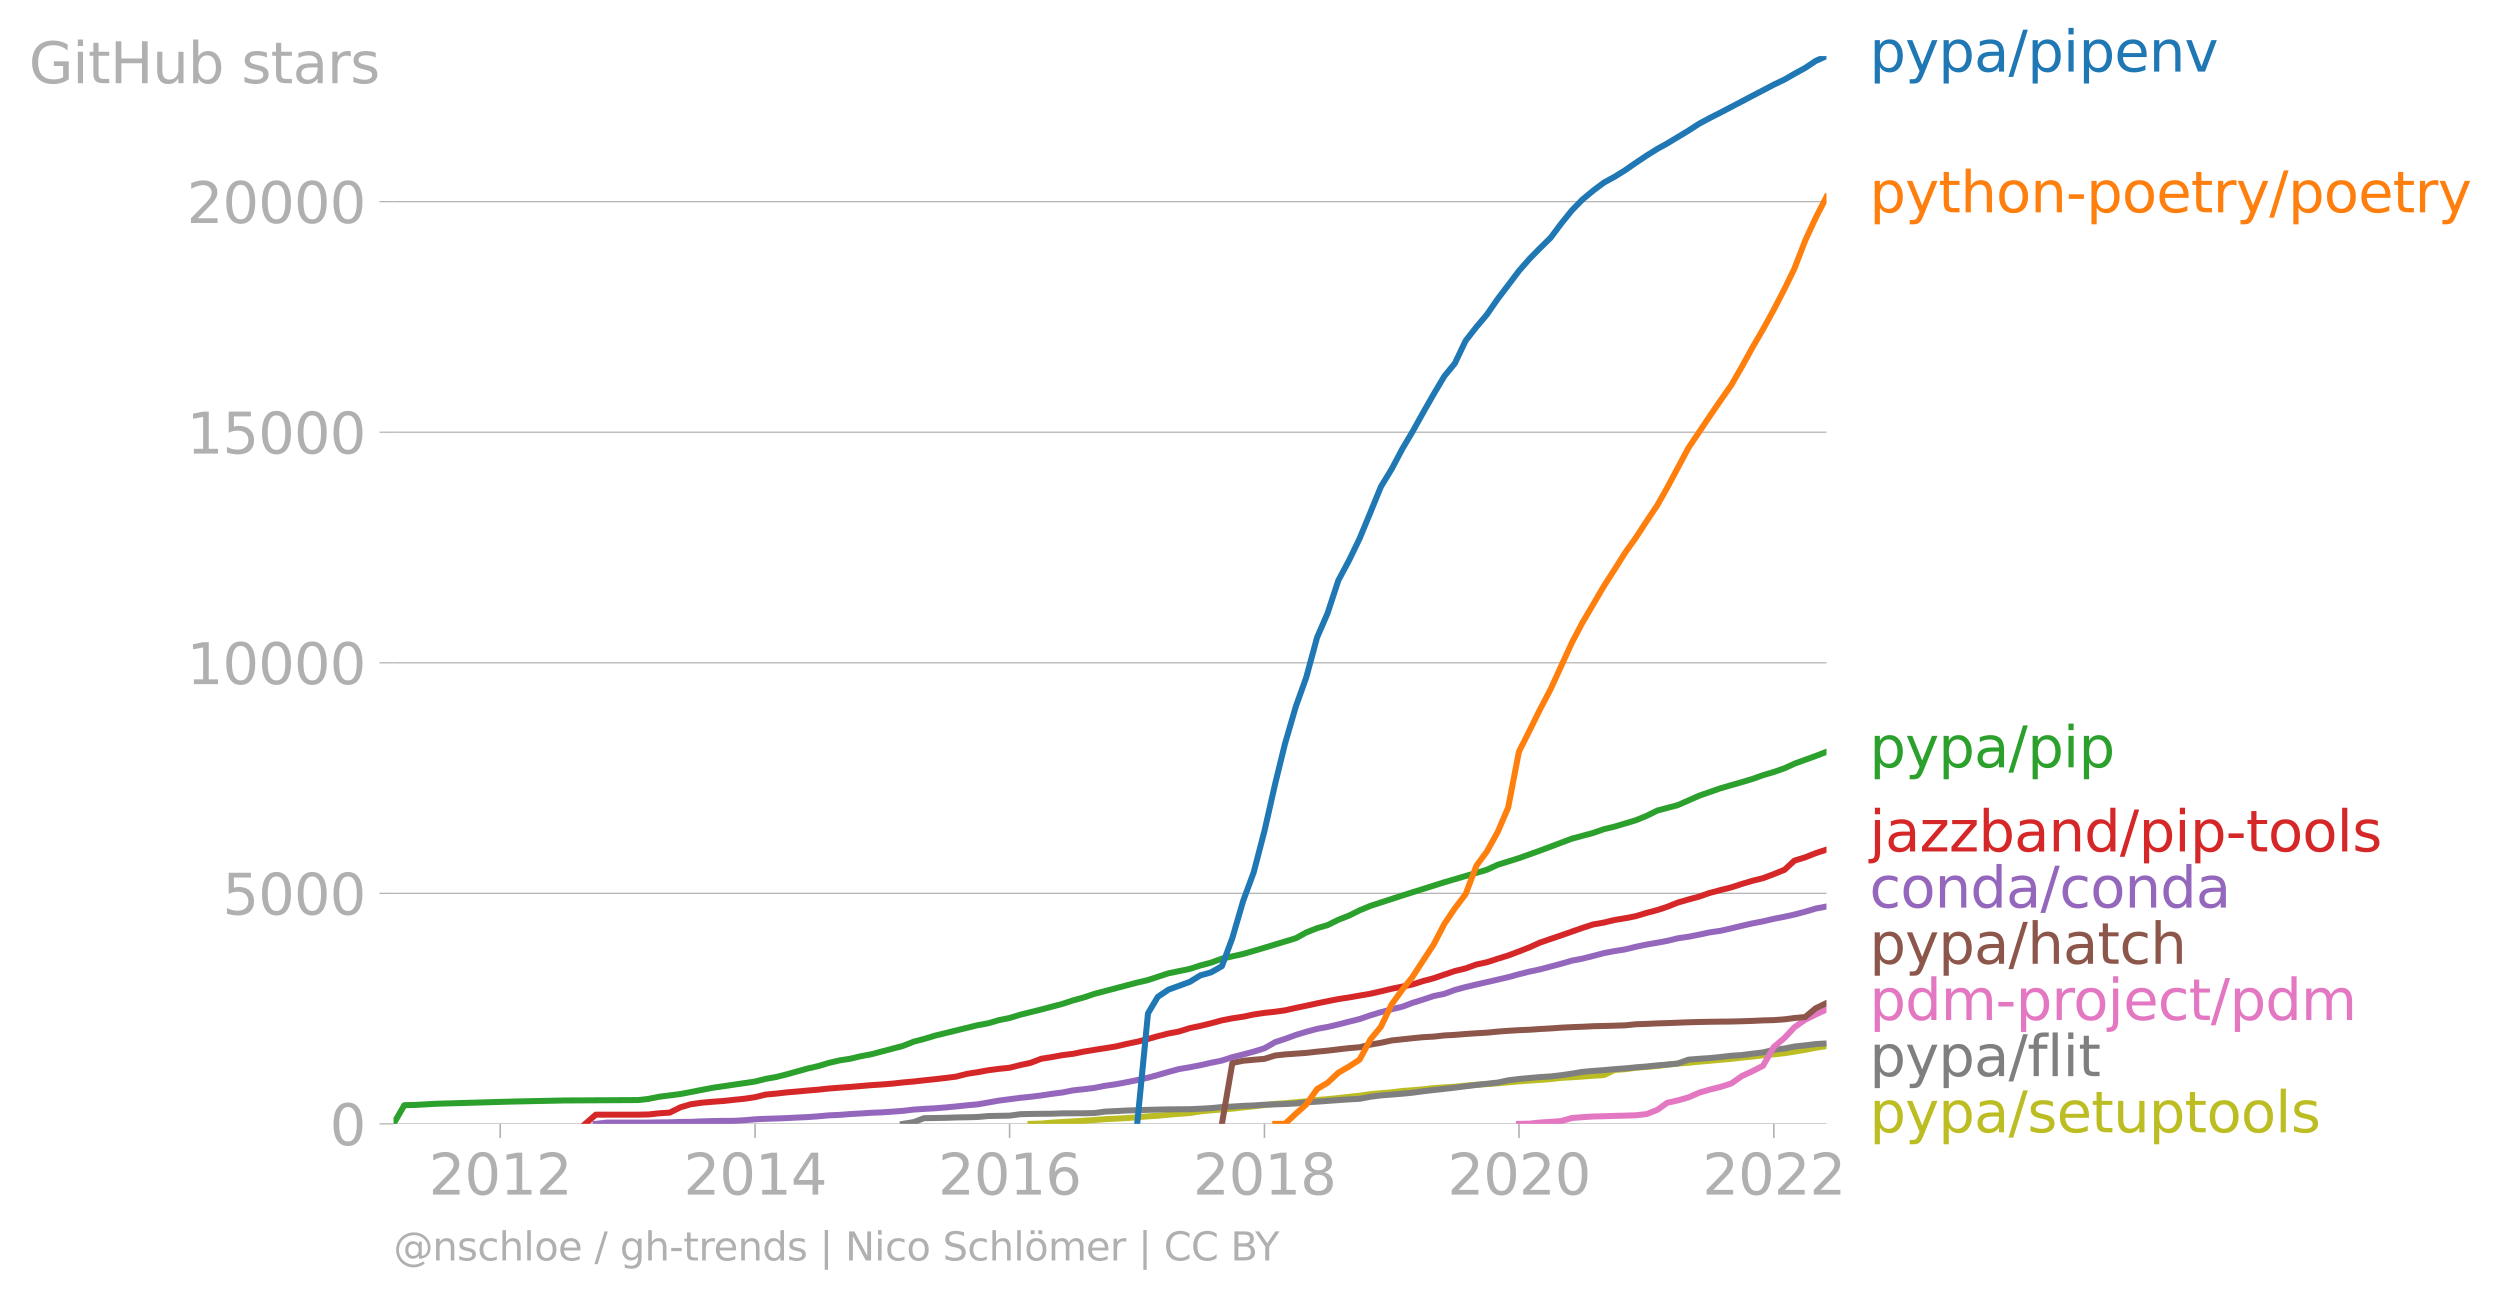 <svg xmlns:xlink="http://www.w3.org/1999/xlink" width="830.726" height="431.485" viewBox="0 0 623.045 323.614" xmlns="http://www.w3.org/2000/svg"><defs><style>*{stroke-linejoin:round;stroke-linecap:butt}</style></defs><g id="figure_1"><path d="M0 323.614h623.045V0H0v323.614z" style="fill:none" id="patch_1"/><g id="axes_1"><path d="M98.073 280.087h357.12V13.975H98.073v266.112z" style="fill:none" id="patch_2"/><g id="matplotlib.axis_1"><g id="xtick_1"><g id="line2d_1"><defs><path id="m4654d84902" d="M0 0v3.5" style="stroke:#b0b0b0;stroke-width:.4"/></defs><use xlink:href="#m4654d84902" x="124.662" y="280.087" style="fill:#b0b0b0;stroke:#b0b0b0;stroke-width:.4"/></g><g style="fill:#b0b0b0" transform="matrix(.14 0 0 -.14 106.847 297.724)" id="text_1"><defs><path id="DejaVuSans-32" d="M1228 531h2203V0H469v531q359 372 979 998 621 627 780 809 303 340 423 576 121 236 121 464 0 372-261 606-261 235-680 235-297 0-627-103-329-103-704-313v638q381 153 712 231 332 78 607 78 725 0 1156-363 431-362 431-968 0-288-108-546-107-257-392-607-78-91-497-524-418-433-1181-1211z" transform="scale(.016)"/><path id="DejaVuSans-30" d="M2034 4250q-487 0-733-480-245-479-245-1442 0-959 245-1439 246-480 733-480 491 0 736 480 246 480 246 1439 0 963-246 1442-245 480-736 480zm0 500q785 0 1199-621 414-620 414-1801 0-1178-414-1799Q2819-91 2034-91q-784 0-1198 620-414 621-414 1799 0 1181 414 1801 414 621 1198 621z" transform="scale(.016)"/><path id="DejaVuSans-31" d="M794 531h1031v3560L703 3866v575l1116 225h631V531h1031V0H794v531z" transform="scale(.016)"/></defs><use xlink:href="#DejaVuSans-32"/><use xlink:href="#DejaVuSans-30" x="63.623"/><use xlink:href="#DejaVuSans-31" x="127.246"/><use xlink:href="#DejaVuSans-32" x="190.869"/></g></g><g id="xtick_2"><use xlink:href="#m4654d84902" x="188.179" y="280.087" style="fill:#b0b0b0;stroke:#b0b0b0;stroke-width:.4" id="line2d_2"/><g style="fill:#b0b0b0" transform="matrix(.14 0 0 -.14 170.364 297.724)" id="text_2"><defs><path id="DejaVuSans-34" d="M2419 4116 825 1625h1594v2491zm-166 550h794V1625h666v-525h-666V0h-628v1100H313v609l1940 2957z" transform="scale(.016)"/></defs><use xlink:href="#DejaVuSans-32"/><use xlink:href="#DejaVuSans-30" x="63.623"/><use xlink:href="#DejaVuSans-31" x="127.246"/><use xlink:href="#DejaVuSans-34" x="190.869"/></g></g><g id="xtick_3"><use xlink:href="#m4654d84902" x="251.609" y="280.087" style="fill:#b0b0b0;stroke:#b0b0b0;stroke-width:.4" id="line2d_3"/><g style="fill:#b0b0b0" transform="matrix(.14 0 0 -.14 233.794 297.724)" id="text_3"><defs><path id="DejaVuSans-36" d="M2113 2584q-425 0-674-291-248-290-248-796 0-503 248-796 249-292 674-292t673 292q248 293 248 796 0 506-248 796-248 291-673 291zm1253 1979v-575q-238 112-480 171-242 60-480 60-625 0-955-422-329-422-376-1275 184 272 462 417 279 145 613 145 703 0 1111-427 408-426 408-1160 0-719-425-1154Q2819-91 2113-91q-810 0-1238 620-428 621-428 1799 0 1106 525 1764t1409 658q238 0 480-47t505-140z" transform="scale(.016)"/></defs><use xlink:href="#DejaVuSans-32"/><use xlink:href="#DejaVuSans-30" x="63.623"/><use xlink:href="#DejaVuSans-31" x="127.246"/><use xlink:href="#DejaVuSans-36" x="190.869"/></g></g><g id="xtick_4"><use xlink:href="#m4654d84902" x="315.126" y="280.087" style="fill:#b0b0b0;stroke:#b0b0b0;stroke-width:.4" id="line2d_4"/><g style="fill:#b0b0b0" transform="matrix(.14 0 0 -.14 297.31 297.724)" id="text_4"><defs><path id="DejaVuSans-38" d="M2034 2216q-450 0-708-241-257-241-257-662 0-422 257-663 258-241 708-241t709 242q260 243 260 662 0 421-258 662-257 241-711 241zm-631 268q-406 100-633 378-226 279-226 679 0 559 398 884 399 325 1092 325 697 0 1094-325t397-884q0-400-227-679-226-278-629-378 456-106 710-416 255-309 255-755 0-679-414-1042Q2806-91 2034-91q-771 0-1186 362-414 363-414 1042 0 446 256 755 257 310 713 416zm-231 997q0-362 226-565 227-203 636-203 407 0 636 203 230 203 230 565 0 363-230 566-229 203-636 203-409 0-636-203-226-203-226-566z" transform="scale(.016)"/></defs><use xlink:href="#DejaVuSans-32"/><use xlink:href="#DejaVuSans-30" x="63.623"/><use xlink:href="#DejaVuSans-31" x="127.246"/><use xlink:href="#DejaVuSans-38" x="190.869"/></g></g><g id="xtick_5"><use xlink:href="#m4654d84902" x="378.556" y="280.087" style="fill:#b0b0b0;stroke:#b0b0b0;stroke-width:.4" id="line2d_5"/><g style="fill:#b0b0b0" transform="matrix(.14 0 0 -.14 360.74 297.724)" id="text_5"><use xlink:href="#DejaVuSans-32"/><use xlink:href="#DejaVuSans-30" x="63.623"/><use xlink:href="#DejaVuSans-32" x="127.246"/><use xlink:href="#DejaVuSans-30" x="190.869"/></g></g><g id="xtick_6"><use xlink:href="#m4654d84902" x="442.073" y="280.087" style="fill:#b0b0b0;stroke:#b0b0b0;stroke-width:.4" id="line2d_6"/><g style="fill:#b0b0b0" transform="matrix(.14 0 0 -.14 424.258 297.724)" id="text_6"><use xlink:href="#DejaVuSans-32"/><use xlink:href="#DejaVuSans-30" x="63.623"/><use xlink:href="#DejaVuSans-32" x="127.246"/><use xlink:href="#DejaVuSans-32" x="190.869"/></g></g></g><g id="matplotlib.axis_2"><g id="ytick_1"><path d="M98.073 280.087h357.12" clip-path="url(#peb6c1cd6bd)" style="fill:none;stroke:#b0b0b0;stroke-width:.3;stroke-linecap:square" id="line2d_7"/><g id="line2d_8"><defs><path id="m23d2346490" d="M0 0h-3.5" style="stroke:#b0b0b0;stroke-width:.3"/></defs><use xlink:href="#m23d2346490" x="98.073" y="280.087" style="fill:#b0b0b0;stroke:#b0b0b0;stroke-width:.3"/></g><use xlink:href="#DejaVuSans-30" style="fill:#b0b0b0" transform="matrix(.14 0 0 -.14 82.166 285.406)" id="text_7"/></g><g id="ytick_2"><path d="M98.073 222.63h357.12" clip-path="url(#peb6c1cd6bd)" style="fill:none;stroke:#b0b0b0;stroke-width:.3;stroke-linecap:square" id="line2d_9"/><use xlink:href="#m23d2346490" x="98.073" y="222.631" style="fill:#b0b0b0;stroke:#b0b0b0;stroke-width:.3" id="line2d_10"/><g style="fill:#b0b0b0" transform="matrix(.14 0 0 -.14 55.443 227.95)" id="text_8"><defs><path id="DejaVuSans-35" d="M691 4666h2478v-532H1269V2991q137 47 274 70 138 23 276 23 781 0 1237-428 457-428 457-1159 0-753-469-1171Q2575-91 1722-91q-294 0-599 50Q819 9 494 109v635q281-153 581-228t634-75q541 0 856 284 316 284 316 772 0 487-316 771-315 285-856 285-253 0-505-56-251-56-513-175v2344z" transform="scale(.016)"/></defs><use xlink:href="#DejaVuSans-35"/><use xlink:href="#DejaVuSans-30" x="63.623"/><use xlink:href="#DejaVuSans-30" x="127.246"/><use xlink:href="#DejaVuSans-30" x="190.869"/></g></g><g id="ytick_3"><path d="M98.073 165.175h357.12" clip-path="url(#peb6c1cd6bd)" style="fill:none;stroke:#b0b0b0;stroke-width:.3;stroke-linecap:square" id="line2d_11"/><use xlink:href="#m23d2346490" x="98.073" y="165.175" style="fill:#b0b0b0;stroke:#b0b0b0;stroke-width:.3" id="line2d_12"/><g style="fill:#b0b0b0" transform="matrix(.14 0 0 -.14 46.536 170.494)" id="text_9"><use xlink:href="#DejaVuSans-31"/><use xlink:href="#DejaVuSans-30" x="63.623"/><use xlink:href="#DejaVuSans-30" x="127.246"/><use xlink:href="#DejaVuSans-30" x="190.869"/><use xlink:href="#DejaVuSans-30" x="254.492"/></g></g><g id="ytick_4"><path d="M98.073 107.72h357.12" clip-path="url(#peb6c1cd6bd)" style="fill:none;stroke:#b0b0b0;stroke-width:.3;stroke-linecap:square" id="line2d_13"/><use xlink:href="#m23d2346490" x="98.073" y="107.719" style="fill:#b0b0b0;stroke:#b0b0b0;stroke-width:.3" id="line2d_14"/><g style="fill:#b0b0b0" transform="matrix(.14 0 0 -.14 46.536 113.038)" id="text_10"><use xlink:href="#DejaVuSans-31"/><use xlink:href="#DejaVuSans-35" x="63.623"/><use xlink:href="#DejaVuSans-30" x="127.246"/><use xlink:href="#DejaVuSans-30" x="190.869"/><use xlink:href="#DejaVuSans-30" x="254.492"/></g></g><g id="ytick_5"><path d="M98.073 50.264h357.12" clip-path="url(#peb6c1cd6bd)" style="fill:none;stroke:#b0b0b0;stroke-width:.3;stroke-linecap:square" id="line2d_15"/><use xlink:href="#m23d2346490" x="98.073" y="50.264" style="fill:#b0b0b0;stroke:#b0b0b0;stroke-width:.3" id="line2d_16"/><g style="fill:#b0b0b0" transform="matrix(.14 0 0 -.14 46.536 55.583)" id="text_11"><use xlink:href="#DejaVuSans-32"/><use xlink:href="#DejaVuSans-30" x="63.623"/><use xlink:href="#DejaVuSans-30" x="127.246"/><use xlink:href="#DejaVuSans-30" x="190.869"/><use xlink:href="#DejaVuSans-30" x="254.492"/></g></g><g style="fill:#b0b0b0" transform="matrix(.14 0 0 -.14 7.2 20.741)" id="text_12"><defs><path id="DejaVuSans-47" d="M3809 666v1253H2778v519h1656V434q-365-259-806-392-440-133-940-133-1094 0-1712 639-617 640-617 1780 0 1144 617 1783 618 639 1712 639 456 0 867-113 411-112 758-331v-672q-350 297-744 447t-828 150q-857 0-1287-478-429-478-429-1425 0-944 429-1422 430-478 1287-478 334 0 596 58 263 58 472 180z" transform="scale(.016)"/><path id="DejaVuSans-69" d="M603 3500h575V0H603v3500zm0 1363h575v-729H603v729z" transform="scale(.016)"/><path id="DejaVuSans-74" d="M1172 4494v-994h1184v-447H1172V1153q0-428 117-550t477-122h590V0h-590q-666 0-919 248-253 249-253 905v1900H172v447h422v994h578z" transform="scale(.016)"/><path id="DejaVuSans-48" d="M628 4666h631V2753h2294v1913h631V0h-631v2222H1259V0H628v4666z" transform="scale(.016)"/><path id="DejaVuSans-75" d="M544 1381v2119h575V1403q0-497 193-746 194-248 582-248 465 0 735 297 271 297 271 810v1984h575V0h-575v538q-209-319-486-474-276-155-642-155-603 0-916 375-312 375-312 1097zm1447 2203z" transform="scale(.016)"/><path id="DejaVuSans-62" d="M3116 1747q0 634-261 995t-717 361q-457 0-718-361t-261-995q0-634 261-995t718-361q456 0 717 361t261 995zM1159 2969q182 312 458 463 277 152 661 152 638 0 1036-506 399-506 399-1331T3314 415Q2916-91 2278-91q-384 0-661 152-276 152-458 464V0H581v4863h578V2969z" transform="scale(.016)"/><path id="DejaVuSans-73" d="M2834 3397v-544q-243 125-506 187-262 63-544 63-428 0-642-131t-214-394q0-200 153-314t616-217l197-44q612-131 870-370t258-667q0-488-386-773Q2250-91 1575-91q-281 0-586 55T347 128v594q319-166 628-249 309-82 613-82 406 0 624 139 219 139 219 392 0 234-158 359-157 125-692 241l-200 47q-534 112-772 345-237 233-237 639 0 494 350 762 350 269 994 269 318 0 599-47 282-46 519-140z" transform="scale(.016)"/><path id="DejaVuSans-61" d="M2194 1759q-697 0-966-159t-269-544q0-306 202-486 202-179 548-179 479 0 768 339t289 901v128h-572zm1147 238V0h-575v531q-197-318-491-470T1556-91q-537 0-855 302-317 302-317 808 0 590 395 890 396 300 1180 300h807v57q0 397-261 614t-733 217q-300 0-585-72-284-72-546-216v532q315 122 612 182 297 61 578 61 760 0 1135-394 375-393 375-1193z" transform="scale(.016)"/><path id="DejaVuSans-72" d="M2631 2963q-97 56-211 82-114 27-251 27-488 0-749-317t-261-911V0H581v3500h578v-544q182 319 472 473 291 155 707 155 59 0 131-8 72-7 159-23l3-590z" transform="scale(.016)"/></defs><use xlink:href="#DejaVuSans-47"/><use xlink:href="#DejaVuSans-69" x="77.49"/><use xlink:href="#DejaVuSans-74" x="105.273"/><use xlink:href="#DejaVuSans-48" x="144.482"/><use xlink:href="#DejaVuSans-75" x="219.678"/><use xlink:href="#DejaVuSans-62" x="283.057"/><use xlink:href="#DejaVuSans-20" x="346.533"/><use xlink:href="#DejaVuSans-73" x="378.32"/><use xlink:href="#DejaVuSans-74" x="430.42"/><use xlink:href="#DejaVuSans-61" x="469.629"/><use xlink:href="#DejaVuSans-72" x="530.908"/><use xlink:href="#DejaVuSans-73" x="572.021"/></g></g><path d="m256.822 280.087 2.694-.07 2.606-.23 2.694-.171 2.607-.138 2.693-.173 2.694-.184 2.607-.206 2.693-.127 2.607-.138 2.694-.207 2.693-.23 2.433-.149 2.694-.264 2.606-.218 2.694-.184 2.607-.425 2.693-.253 2.694-.219 2.607-.206 2.693-.31 2.607-.276 2.694-.3 2.693-.298 2.433-.16 2.694-.254 2.606-.218 2.694-.333 2.607-.219 2.693-.264 2.694-.31 2.607-.287 2.693-.38 2.607-.24 2.694-.23 2.693-.323 2.433-.183 2.694-.23 2.607-.299 2.693-.184 2.607-.172 2.693-.264 2.694-.23 2.607-.161 2.693-.184 2.607-.253 2.694-.23 2.693-.207 2.52-.16 2.694-.219 2.606-.287 2.694-.16 2.607-.173 2.693-.196 2.694-.183 2.607-1.253 2.693-.207 2.607-.356 2.694-.207 2.693-.23 2.433-.333 2.694-.264 2.606-.207 2.694-.276 2.607-.218 2.693-.242 2.694-.24 2.607-.311 2.693-.264 2.607-.31 2.694-.23 2.693-.3 2.433-.378 2.694-.46 2.607-.506 2.693-.413" clip-path="url(#peb6c1cd6bd)" style="fill:none;stroke:#bcbd22;stroke-width:1.5;stroke-linecap:square" id="line2d_17"/><path d="m225.02 280.087 2.694-.437 2.606-.988 2.694-.035 2.607-.046 2.693-.092 2.694-.046 2.607-.068 2.693-.242 2.607-.046 2.694-.046 2.693-.367 2.52-.058 2.694-.034 2.606-.023 2.694-.092 2.607-.012 2.693-.011 2.694-.058 2.607-.356 2.693-.126 2.607-.138 2.694-.08 2.693-.093 2.433-.057 2.694-.058 2.606-.023 2.694-.022 2.607-.115 2.693-.15 2.694-.264 2.607-.126 2.693-.173 2.607-.103 2.694-.173 2.693-.103 2.433-.08 2.694-.138 2.606-.3 2.694-.149 2.607-.195 2.693-.195 2.694-.184 2.607-.138 2.693-.517 2.607-.333 2.694-.207 2.693-.219 2.433-.24 2.694-.369 2.607-.298 2.693-.3 2.607-.298 2.693-.345 2.694-.333 2.607-.287 2.693-.299 2.607-.563 2.694-.333 2.693-.242 2.52-.23 2.694-.16 2.606-.31 2.694-.391 2.607-.437 2.693-.241 2.694-.195 2.607-.242 2.693-.195 2.607-.253 2.694-.218 2.693-.276 2.433-.195 2.694-.276 2.606-.954 2.694-.218 2.607-.173 2.693-.275 2.694-.31 2.607-.173 2.693-.345 2.607-.31 2.694-.644 2.693-.333 2.433-.494 2.694-.287 2.607-.322 2.693-.16" clip-path="url(#peb6c1cd6bd)" style="fill:none;stroke:#7f7f7f;stroke-width:1.5;stroke-linecap:square" id="line2d_18"/><path d="m378.556 280.087 2.693-.058 2.52-.276 2.694-.172 2.606-.184 2.694-.77 2.607-.207 2.693-.172 2.694-.057 2.607-.092 2.693-.058 2.607-.092 2.694-.298 2.693-1.058 2.433-1.758 2.694-.597 2.606-.747 2.694-1.172 2.607-.77 2.693-.667 2.694-.862 2.607-1.827 2.693-1.252 2.607-1.322 2.694-4.7 2.693-2.275 2.433-2.62 2.694-1.896 2.607-1.275 2.693-1.276" clip-path="url(#peb6c1cd6bd)" style="fill:none;stroke:#e377c2;stroke-width:1.5;stroke-linecap:square" id="line2d_19"/><g style="fill:#1f77b4" transform="matrix(.14 0 0 -.14 465.907 17.838)" id="text_13"><defs><path id="DejaVuSans-70" d="M1159 525v-1856H581v4831h578v-531q182 312 458 463 277 152 661 152 638 0 1036-506 399-506 399-1331T3314 415Q2916-91 2278-91q-384 0-661 152-276 152-458 464zm1957 1222q0 634-261 995t-717 361q-457 0-718-361t-261-995q0-634 261-995t718-361q456 0 717 361t261 995z" transform="scale(.016)"/><path id="DejaVuSans-79" d="M2059-325q-243-625-475-815-231-191-618-191H506v481h338q237 0 368 113 132 112 291 531l103 262L191 3500h609L1894 763l1094 2737h609L2059-325z" transform="scale(.016)"/><path id="DejaVuSans-2f" d="M1625 4666h531L531-594H0l1625 5260z" transform="scale(.016)"/><path id="DejaVuSans-65" d="M3597 1894v-281H953q38-594 358-905t892-311q331 0 642 81t618 244V178Q3153 47 2828-22t-659-69q-838 0-1327 487-489 488-489 1320 0 859 464 1363 464 505 1252 505 706 0 1117-455 411-454 411-1235zm-575 169q-6 471-264 752-258 282-683 282-481 0-770-272t-333-766l2050 4z" transform="scale(.016)"/><path id="DejaVuSans-6e" d="M3513 2113V0h-575v2094q0 497-194 743-194 247-581 247-466 0-735-297-269-296-269-809V0H581v3500h578v-544q207 316 486 472 280 156 646 156 603 0 912-373 310-373 310-1098z" transform="scale(.016)"/><path id="DejaVuSans-76" d="M191 3500h609L1894 563l1094 2937h609L2284 0h-781L191 3500z" transform="scale(.016)"/></defs><use xlink:href="#DejaVuSans-70"/><use xlink:href="#DejaVuSans-79" x="63.477"/><use xlink:href="#DejaVuSans-70" x="122.656"/><use xlink:href="#DejaVuSans-61" x="186.133"/><use xlink:href="#DejaVuSans-2f" x="247.412"/><use xlink:href="#DejaVuSans-70" x="281.104"/><use xlink:href="#DejaVuSans-69" x="344.58"/><use xlink:href="#DejaVuSans-70" x="372.363"/><use xlink:href="#DejaVuSans-65" x="435.84"/><use xlink:href="#DejaVuSans-6e" x="497.363"/><use xlink:href="#DejaVuSans-76" x="560.742"/></g><g style="fill:#ff7f0e" transform="matrix(.14 0 0 -.14 465.907 52.92)" id="text_14"><defs><path id="DejaVuSans-68" d="M3513 2113V0h-575v2094q0 497-194 743-194 247-581 247-466 0-735-297-269-296-269-809V0H581v4863h578V2956q207 316 486 472 280 156 646 156 603 0 912-373 310-373 310-1098z" transform="scale(.016)"/><path id="DejaVuSans-6f" d="M1959 3097q-462 0-731-361t-269-989q0-628 267-989 268-361 733-361 460 0 728 362 269 363 269 988 0 622-269 986-268 364-728 364zm0 487q750 0 1178-488 429-487 429-1349 0-859-429-1349Q2709-91 1959-91q-753 0-1180 489-426 490-426 1349 0 862 426 1349 427 488 1180 488z" transform="scale(.016)"/><path id="DejaVuSans-2d" d="M313 2009h1684v-512H313v512z" transform="scale(.016)"/></defs><use xlink:href="#DejaVuSans-70"/><use xlink:href="#DejaVuSans-79" x="63.477"/><use xlink:href="#DejaVuSans-74" x="122.656"/><use xlink:href="#DejaVuSans-68" x="161.865"/><use xlink:href="#DejaVuSans-6f" x="225.244"/><use xlink:href="#DejaVuSans-6e" x="286.426"/><use xlink:href="#DejaVuSans-2d" x="349.805"/><use xlink:href="#DejaVuSans-70" x="385.889"/><use xlink:href="#DejaVuSans-6f" x="449.365"/><use xlink:href="#DejaVuSans-65" x="510.547"/><use xlink:href="#DejaVuSans-74" x="572.07"/><use xlink:href="#DejaVuSans-72" x="611.279"/><use xlink:href="#DejaVuSans-79" x="652.393"/><use xlink:href="#DejaVuSans-2f" x="711.572"/><use xlink:href="#DejaVuSans-70" x="745.264"/><use xlink:href="#DejaVuSans-6f" x="808.74"/><use xlink:href="#DejaVuSans-65" x="869.922"/><use xlink:href="#DejaVuSans-74" x="931.445"/><use xlink:href="#DejaVuSans-72" x="970.654"/><use xlink:href="#DejaVuSans-79" x="1011.768"/></g><g style="fill:#2ca02c" transform="matrix(.14 0 0 -.14 465.907 191.228)" id="text_15"><use xlink:href="#DejaVuSans-70"/><use xlink:href="#DejaVuSans-79" x="63.477"/><use xlink:href="#DejaVuSans-70" x="122.656"/><use xlink:href="#DejaVuSans-61" x="186.133"/><use xlink:href="#DejaVuSans-2f" x="247.412"/><use xlink:href="#DejaVuSans-70" x="281.104"/><use xlink:href="#DejaVuSans-69" x="344.58"/><use xlink:href="#DejaVuSans-70" x="372.363"/></g><g style="fill:#d62728" transform="matrix(.14 0 0 -.14 465.907 212.195)" id="text_16"><defs><path id="DejaVuSans-6a" d="M603 3500h575V-63q0-668-255-968-254-300-820-300h-219v487H38q328 0 446 152Q603-541 603-63v3563zm0 1363h575v-729H603v729z" transform="scale(.016)"/><path id="DejaVuSans-7a" d="M353 3500h2731v-525L922 459h2162V0H275v525l2163 2516H353v459z" transform="scale(.016)"/><path id="DejaVuSans-64" d="M2906 2969v1894h575V0h-575v525q-181-312-458-464-276-152-664-152-634 0-1033 506-398 507-398 1332t398 1331q399 506 1033 506 388 0 664-152 277-151 458-463zM947 1747q0-634 261-995t717-361q456 0 718 361 263 361 263 995t-263 995q-262 361-718 361t-717-361q-261-361-261-995z" transform="scale(.016)"/><path id="DejaVuSans-6c" d="M603 4863h575V0H603v4863z" transform="scale(.016)"/></defs><use xlink:href="#DejaVuSans-6a"/><use xlink:href="#DejaVuSans-61" x="27.783"/><use xlink:href="#DejaVuSans-7a" x="89.063"/><use xlink:href="#DejaVuSans-7a" x="141.553"/><use xlink:href="#DejaVuSans-62" x="194.043"/><use xlink:href="#DejaVuSans-61" x="257.52"/><use xlink:href="#DejaVuSans-6e" x="318.799"/><use xlink:href="#DejaVuSans-64" x="382.178"/><use xlink:href="#DejaVuSans-2f" x="445.654"/><use xlink:href="#DejaVuSans-70" x="479.346"/><use xlink:href="#DejaVuSans-69" x="542.822"/><use xlink:href="#DejaVuSans-70" x="570.605"/><use xlink:href="#DejaVuSans-2d" x="634.082"/><use xlink:href="#DejaVuSans-74" x="670.166"/><use xlink:href="#DejaVuSans-6f" x="709.375"/><use xlink:href="#DejaVuSans-6f" x="770.557"/><use xlink:href="#DejaVuSans-6c" x="831.738"/><use xlink:href="#DejaVuSans-73" x="859.521"/></g><g style="fill:#9467bd" transform="matrix(.14 0 0 -.14 465.907 226.195)" id="text_17"><defs><path id="DejaVuSans-63" d="M3122 3366v-538q-244 135-489 202t-495 67q-560 0-870-355-309-354-309-995t309-996q310-354 870-354 250 0 495 67t489 202V134Q2881 22 2623-34q-257-57-548-57-791 0-1257 497-465 497-465 1341 0 856 470 1346 471 491 1290 491 265 0 518-55 253-54 491-163z" transform="scale(.016)"/></defs><use xlink:href="#DejaVuSans-63"/><use xlink:href="#DejaVuSans-6f" x="54.98"/><use xlink:href="#DejaVuSans-6e" x="116.162"/><use xlink:href="#DejaVuSans-64" x="179.541"/><use xlink:href="#DejaVuSans-61" x="243.018"/><use xlink:href="#DejaVuSans-2f" x="304.297"/><use xlink:href="#DejaVuSans-63" x="337.988"/><use xlink:href="#DejaVuSans-6f" x="392.969"/><use xlink:href="#DejaVuSans-6e" x="454.15"/><use xlink:href="#DejaVuSans-64" x="517.529"/><use xlink:href="#DejaVuSans-61" x="581.006"/></g><g style="fill:#8c564b" transform="matrix(.14 0 0 -.14 465.907 240.195)" id="text_18"><use xlink:href="#DejaVuSans-70"/><use xlink:href="#DejaVuSans-79" x="63.477"/><use xlink:href="#DejaVuSans-70" x="122.656"/><use xlink:href="#DejaVuSans-61" x="186.133"/><use xlink:href="#DejaVuSans-2f" x="247.412"/><use xlink:href="#DejaVuSans-68" x="281.104"/><use xlink:href="#DejaVuSans-61" x="344.482"/><use xlink:href="#DejaVuSans-74" x="405.762"/><use xlink:href="#DejaVuSans-63" x="444.971"/><use xlink:href="#DejaVuSans-68" x="499.951"/></g><g style="fill:#e377c2" transform="matrix(.14 0 0 -.14 465.907 254.195)" id="text_19"><defs><path id="DejaVuSans-6d" d="M3328 2828q216 388 516 572t706 184q547 0 844-383 297-382 297-1088V0h-578v2094q0 503-179 746-178 244-543 244-447 0-707-297-259-296-259-809V0h-578v2094q0 506-178 748t-550 242q-441 0-701-298-259-298-259-808V0H581v3500h578v-544q197 322 472 475t653 153q382 0 649-194 267-193 395-562z" transform="scale(.016)"/></defs><use xlink:href="#DejaVuSans-70"/><use xlink:href="#DejaVuSans-64" x="63.477"/><use xlink:href="#DejaVuSans-6d" x="126.953"/><use xlink:href="#DejaVuSans-2d" x="224.365"/><use xlink:href="#DejaVuSans-70" x="260.449"/><use xlink:href="#DejaVuSans-72" x="323.926"/><use xlink:href="#DejaVuSans-6f" x="362.789"/><use xlink:href="#DejaVuSans-6a" x="423.971"/><use xlink:href="#DejaVuSans-65" x="451.754"/><use xlink:href="#DejaVuSans-63" x="513.277"/><use xlink:href="#DejaVuSans-74" x="568.258"/><use xlink:href="#DejaVuSans-2f" x="607.467"/><use xlink:href="#DejaVuSans-70" x="641.158"/><use xlink:href="#DejaVuSans-64" x="704.635"/><use xlink:href="#DejaVuSans-6d" x="768.111"/></g><g style="fill:#7f7f7f" transform="matrix(.14 0 0 -.14 465.907 268.195)" id="text_20"><defs><path id="DejaVuSans-66" d="M2375 4863v-479h-550q-309 0-430-125-120-125-120-450v-309h947v-447h-947V0H697v3053H147v447h550v244q0 584 272 851 272 268 862 268h544z" transform="scale(.016)"/></defs><use xlink:href="#DejaVuSans-70"/><use xlink:href="#DejaVuSans-79" x="63.477"/><use xlink:href="#DejaVuSans-70" x="122.656"/><use xlink:href="#DejaVuSans-61" x="186.133"/><use xlink:href="#DejaVuSans-2f" x="247.412"/><use xlink:href="#DejaVuSans-66" x="281.104"/><use xlink:href="#DejaVuSans-6c" x="316.309"/><use xlink:href="#DejaVuSans-69" x="344.092"/><use xlink:href="#DejaVuSans-74" x="371.875"/></g><g style="fill:#bcbd22" transform="matrix(.14 0 0 -.14 465.907 282.195)" id="text_21"><use xlink:href="#DejaVuSans-70"/><use xlink:href="#DejaVuSans-79" x="63.477"/><use xlink:href="#DejaVuSans-70" x="122.656"/><use xlink:href="#DejaVuSans-61" x="186.133"/><use xlink:href="#DejaVuSans-2f" x="247.412"/><use xlink:href="#DejaVuSans-73" x="281.104"/><use xlink:href="#DejaVuSans-65" x="333.203"/><use xlink:href="#DejaVuSans-74" x="394.727"/><use xlink:href="#DejaVuSans-75" x="433.936"/><use xlink:href="#DejaVuSans-70" x="497.314"/><use xlink:href="#DejaVuSans-74" x="560.791"/><use xlink:href="#DejaVuSans-6f" x="600"/><use xlink:href="#DejaVuSans-6f" x="661.182"/><use xlink:href="#DejaVuSans-6c" x="722.363"/><use xlink:href="#DejaVuSans-73" x="750.146"/></g><g style="fill:#b0b0b0" transform="matrix(.097 0 0 -.097 98.073 314.123)" id="text_22"><defs><path id="DejaVuSans-40" d="M2381 1678q0-447 222-702 222-254 610-254 384 0 604 256 221 256 221 700 0 438-225 695-225 258-607 258-378 0-602-256-223-256-223-697zm1703-934q-187-241-429-355t-564-114q-538 0-874 389t-336 1014q0 625 337 1015 338 391 873 391 322 0 565-117 244-117 428-354v409h447V722q457 69 714 417 258 349 258 902 0 334-99 628-98 294-298 544-325 409-792 626t-1017 217q-384 0-738-102-353-101-653-301-490-319-767-836-276-517-276-1120 0-497 179-932 180-434 521-765 328-325 759-495 431-171 922-171 403 0 792 136t714 389l281-347q-390-303-851-464t-936-161q-578 0-1091 205-512 205-912 595Q841 78 631 592q-209 514-209 1105 0 569 212 1084 213 516 607 907 403 396 931 607t1119 211q662 0 1229-272 568-271 952-771 234-307 357-666 124-359 124-744 0-822-497-1297T4084 263v481z" transform="scale(.016)"/><path id="DejaVuSans-67" d="M2906 1791q0 625-258 968-257 344-723 344-462 0-720-344-258-343-258-968 0-622 258-966t720-344q466 0 723 344 258 344 258 966zm575-1357q0-893-397-1329-396-436-1215-436-303 0-572 45t-522 139v559q253-137 500-202 247-66 503-66 566 0 847 295t281 892v285q-178-310-456-463T1784 0Q1141 0 747 490 353 981 353 1791q0 812 394 1302 394 491 1037 491 388 0 666-153t456-462v531h575V434z" transform="scale(.016)"/><path id="DejaVuSans-7c" d="M1344 4891v-6400H813v6400h531z" transform="scale(.016)"/><path id="DejaVuSans-4e" d="M628 4666h850L3547 763v3903h612V0h-850L1241 3903V0H628v4666z" transform="scale(.016)"/><path id="DejaVuSans-53" d="M3425 4513v-616q-359 172-678 256-319 85-616 85-515 0-795-200t-280-569q0-310 186-468 186-157 705-254l381-78q706-135 1042-474t336-907q0-679-455-1029Q2797-91 1919-91q-331 0-705 75-373 75-773 222v650q384-215 753-325 369-109 725-109 540 0 834 212 294 213 294 607 0 343-211 537t-692 291l-385 75q-706 140-1022 440-315 300-315 835 0 619 436 975t1201 356q329 0 669-60 341-59 697-177z" transform="scale(.016)"/><path id="DejaVuSans-f6" d="M1959 3097q-462 0-731-361t-269-989q0-628 267-989 268-361 733-361 460 0 728 362 269 363 269 988 0 622-269 986-268 364-728 364zm0 487q750 0 1178-488 429-487 429-1349 0-859-429-1349Q2709-91 1959-91q-753 0-1180 489-426 490-426 1349 0 862 426 1349 427 488 1180 488zm295 1266h634v-631h-634v631zm-1222 0h634v-631h-634v631z" transform="scale(.016)"/><path id="DejaVuSans-43" d="M4122 4306v-665q-319 297-680 443-361 147-767 147-800 0-1225-489t-425-1414q0-922 425-1411t1225-489q406 0 767 147t680 444V359q-331-225-702-338-370-112-782-112-1060 0-1670 648-609 649-609 1771 0 1125 609 1773 610 649 1670 649 418 0 788-111 371-111 696-333z" transform="scale(.016)"/><path id="DejaVuSans-42" d="M1259 2228V519h1013q509 0 754 211 246 211 246 645 0 438-246 645-245 208-754 208H1259zm0 1919V2741h935q462 0 688 173 227 174 227 530 0 353-227 528-226 175-688 175h-935zm-631 519h1613q722 0 1112-300 391-300 391-853 0-429-200-682t-588-315q466-100 724-418 258-317 258-792 0-625-425-966Q3088 0 2303 0H628v4666z" transform="scale(.016)"/><path id="DejaVuSans-59" d="M-13 4666h679l1293-1919 1285 1919h678L2272 2222V0h-634v2222L-13 4666z" transform="scale(.016)"/></defs><use xlink:href="#DejaVuSans-40"/><use xlink:href="#DejaVuSans-6e" x="100"/><use xlink:href="#DejaVuSans-73" x="163.379"/><use xlink:href="#DejaVuSans-63" x="215.479"/><use xlink:href="#DejaVuSans-68" x="270.459"/><use xlink:href="#DejaVuSans-6c" x="333.838"/><use xlink:href="#DejaVuSans-6f" x="361.621"/><use xlink:href="#DejaVuSans-65" x="422.803"/><use xlink:href="#DejaVuSans-20" x="484.326"/><use xlink:href="#DejaVuSans-2f" x="516.113"/><use xlink:href="#DejaVuSans-20" x="549.805"/><use xlink:href="#DejaVuSans-67" x="581.592"/><use xlink:href="#DejaVuSans-68" x="645.068"/><use xlink:href="#DejaVuSans-2d" x="708.447"/><use xlink:href="#DejaVuSans-74" x="744.531"/><use xlink:href="#DejaVuSans-72" x="783.74"/><use xlink:href="#DejaVuSans-65" x="822.604"/><use xlink:href="#DejaVuSans-6e" x="884.127"/><use xlink:href="#DejaVuSans-64" x="947.506"/><use xlink:href="#DejaVuSans-73" x="1010.982"/><use xlink:href="#DejaVuSans-20" x="1063.082"/><use xlink:href="#DejaVuSans-7c" x="1094.869"/><use xlink:href="#DejaVuSans-20" x="1128.561"/><use xlink:href="#DejaVuSans-4e" x="1160.348"/><use xlink:href="#DejaVuSans-69" x="1235.152"/><use xlink:href="#DejaVuSans-63" x="1262.936"/><use xlink:href="#DejaVuSans-6f" x="1317.916"/><use xlink:href="#DejaVuSans-20" x="1379.098"/><use xlink:href="#DejaVuSans-53" x="1410.885"/><use xlink:href="#DejaVuSans-63" x="1474.361"/><use xlink:href="#DejaVuSans-68" x="1529.342"/><use xlink:href="#DejaVuSans-6c" x="1592.721"/><use xlink:href="#DejaVuSans-f6" x="1620.504"/><use xlink:href="#DejaVuSans-6d" x="1681.686"/><use xlink:href="#DejaVuSans-65" x="1779.098"/><use xlink:href="#DejaVuSans-72" x="1840.621"/><use xlink:href="#DejaVuSans-20" x="1881.734"/><use xlink:href="#DejaVuSans-7c" x="1913.521"/><use xlink:href="#DejaVuSans-20" x="1947.213"/><use xlink:href="#DejaVuSans-43" x="1979"/><use xlink:href="#DejaVuSans-43" x="2048.824"/><use xlink:href="#DejaVuSans-20" x="2118.648"/><use xlink:href="#DejaVuSans-42" x="2150.436"/><use xlink:href="#DejaVuSans-59" x="2213.539"/></g><path d="m304.525 280.087 2.607-15.192 2.693-.54 2.607-.241 2.694-.23 2.693-.839 2.433-.264 2.694-.195 2.606-.184 2.694-.31 2.607-.253 2.693-.322 2.694-.31 2.607-.219 2.693-.655 2.607-.448 2.694-.586 2.693-.287 2.433-.264 2.694-.265 2.607-.138 2.693-.298 2.607-.138 2.693-.219 2.694-.183 2.607-.15 2.693-.264 2.607-.195 2.694-.161 2.693-.115 2.52-.173 2.694-.149 2.606-.184 2.694-.138 2.607-.092 2.693-.138 2.694-.057 2.607-.069 2.693-.092 2.607-.264 2.694-.092 2.693-.127 2.433-.068 2.694-.104 2.606-.103 2.694-.07 2.607-.057 2.693-.034 2.694-.023 2.607-.07 2.693-.091 2.607-.126 2.694-.07 2.693-.195 2.433-.321 2.694-.253 2.607-2.172 2.693-1.299" clip-path="url(#peb6c1cd6bd)" style="fill:none;stroke:#8c564b;stroke-width:1.5;stroke-linecap:square" id="line2d_20"/><path d="m148.47 280.087 2.693-.31h7.994l2.433-.012 2.694-.046 2.606-.023 2.694-.092 2.607-.011 2.693-.127 2.694-.08 2.607-.046 2.693-.012 2.607-.15 2.694-.229 2.693-.126 2.433-.07 2.694-.103 2.606-.138 2.694-.115 2.607-.195 2.693-.241 2.694-.115 2.607-.207 2.693-.15 2.607-.172 2.694-.103 2.693-.184 2.433-.184 2.694-.322 2.606-.172 2.694-.15 2.607-.206 2.693-.253 2.694-.287 2.607-.23 2.693-.46 2.607-.47 2.694-.346 2.693-.356 2.52-.253 2.694-.333 2.606-.402 2.694-.345 2.607-.517 2.693-.299 2.694-.333 2.607-.517 2.693-.38 2.607-.493 2.694-.552 2.693-.597 2.433-.655 2.694-.782 2.606-.7 2.694-.46 2.607-.506 2.693-.61 2.694-.55 2.607-.851 2.693-.678 2.607-.69 2.694-.838 2.693-1.54 2.433-.793 2.694-.988 2.606-.793 2.694-.724 2.607-.483 2.693-.62 2.694-.701 2.607-.644 2.693-.93 2.607-.782 2.694-.735 2.693-.644 2.433-.92 2.694-.838 2.607-.873 2.693-.563 2.607-.966 2.693-.724 2.694-.632 2.607-.597 2.693-.62 2.607-.61 2.694-.735 2.693-.678 2.52-.529 2.694-.712 2.606-.69 2.694-.781 2.607-.494 2.693-.678 2.694-.713 2.607-.494 2.693-.425 2.607-.643 2.694-.563 2.693-.46 2.433-.448 2.694-.655 2.606-.38 2.694-.528 2.607-.563 2.693-.39 2.694-.61 2.607-.632 2.693-.609 2.607-.505 2.694-.632 2.693-.529 2.433-.529 2.694-.712 2.607-.781 2.693-.518" clip-path="url(#peb6c1cd6bd)" style="fill:none;stroke:#9467bd;stroke-width:1.5;stroke-linecap:square" id="line2d_21"/><path d="m145.863 280.087 2.607-2.287H156.464l2.693-.012 2.433-.046 2.694-.287 2.606-.172 2.694-1.322 2.607-.77 2.693-.379 2.694-.23 2.607-.195 2.693-.287 2.607-.264 2.694-.403 2.693-.655 2.433-.218 2.694-.31 2.606-.219 2.694-.252 2.607-.219 2.693-.287 2.694-.207 2.607-.184 2.693-.23 2.607-.218 2.694-.172 2.693-.219 2.433-.275 2.694-.242 2.606-.287 2.694-.287 2.607-.299 2.693-.345 2.694-.69 2.607-.401 2.693-.495 2.607-.344 2.694-.276 2.693-.678 2.52-.54 2.694-1.023 2.606-.413 2.694-.495 2.607-.321 2.693-.552 2.694-.448 2.607-.402 2.693-.437 2.607-.62 2.694-.552 2.693-.69 2.433-.689 2.694-.678 2.606-.494 2.694-.85 2.607-.54 2.693-.656 2.694-.735 2.607-.506 2.693-.402 2.607-.551 2.694-.403 2.693-.287 2.433-.345 2.694-.609 2.606-.54 2.694-.586 2.607-.54 2.693-.528 2.694-.414 2.607-.46 2.693-.46 2.607-.597 2.694-.643 2.693-.552 2.433-.506 2.694-.861 2.607-.69 2.693-.92 2.607-.884 2.693-.655 2.694-.977 2.607-.563 2.693-.873 2.607-.804 2.694-1.012 2.693-1.057 2.52-1.138 2.694-.93 2.606-.885 2.694-.942 2.607-.908 2.693-.874 2.694-.47 2.607-.633 2.693-.448 2.607-.505 2.694-.816 2.693-.713 2.433-.793 2.694-1.08 2.606-.747 2.694-.735 2.607-.908 2.693-.712 2.694-.678 2.607-.84 2.693-.804 2.607-.643 2.694-1.011 2.693-1.092 2.433-2.264 2.694-.827 2.607-1.034 2.693-.885" clip-path="url(#peb6c1cd6bd)" style="fill:none;stroke:#d62728;stroke-width:1.5;stroke-linecap:square" id="line2d_22"/><path d="m98.073 280.087 2.694-4.654 2.606-.058 5.3-.298 18.682-.54 13.12-.276 18.682-.104 2.433-.287 2.694-.54 5.3-.678 7.994-1.551 10.6-1.563 2.694-.678 2.433-.425 2.694-.667 5.3-1.482 2.607-.586 2.693-.816 2.694-.62 2.607-.403 2.693-.643 2.607-.494 7.82-2.057 2.694-1.069 2.606-.678 2.694-.816 10.6-2.597 2.694-.494 2.607-.77 2.694-.54 2.693-.827 5.214-1.299 5.3-1.402 2.607-.862 2.693-.735 2.694-.908 10.6-2.792 2.694-.632 5.127-1.69 5.3-1.091 2.607-.85 2.693-.713 2.694-.988 5.3-1.172 5.3-1.551 7.82-2.368 2.607-1.436 2.694-1.069 2.607-.758 2.693-1.333 2.694-1.057 2.607-1.299 2.693-1.114 7.994-2.597 10.427-3.287 10.6-3.114 2.694-1.241 5.3-1.655 5.214-1.861 7.994-3 5.3-1.424 2.694-.943 2.607-.62 5.3-1.586 2.694-1.092 2.693-1.333 5.127-1.367 5.3-2.333 5.3-1.85 5.3-1.528 2.694-.805 2.607-.93 2.694-.793 2.693-.943 2.433-1.126 5.3-1.919 2.694-1.045h0" clip-path="url(#peb6c1cd6bd)" style="fill:none;stroke:#2ca02c;stroke-width:1.5;stroke-linecap:square" id="line2d_23"/><path d="m317.82 280.087 2.432-.023 2.694-2.505 2.606-2.333 2.694-3.827 2.607-1.54 2.693-2.527 2.694-1.563 2.607-1.701 2.693-5.033 2.607-3.149 2.694-5.607 2.693-3.7 2.433-3.034 2.694-4.148 2.607-3.965 2.693-5.17 2.607-3.873 2.693-3.551 2.694-7.079 2.607-3.55 2.693-4.861 2.607-6.08 2.694-13.95 2.693-5.343 2.52-5.113 2.694-5.137 2.606-5.7 2.694-5.894 2.607-4.953 2.693-4.574 2.694-4.596 2.607-4.056 2.693-4.264 2.607-3.654 2.694-4.125 2.693-4.022 2.433-4.31 2.694-5.044 2.606-4.895 2.694-3.999 2.607-3.884 2.693-3.941 2.694-3.838 2.607-4.528 2.693-4.884 2.607-4.481 2.694-4.918 2.693-5.206 2.433-5.01 2.694-6.987 2.607-5.642 2.693-5.263" clip-path="url(#peb6c1cd6bd)" style="fill:none;stroke:#ff7f0e;stroke-width:1.5;stroke-linecap:square" id="line2d_24"/><path d="m283.41 280.087 2.694-27.545 2.433-4.102 2.694-1.816 2.606-.942 2.694-.988 2.607-1.609 2.693-.758 2.694-1.54 2.607-7.033 2.693-9.25 2.607-7.056 2.694-10.342 2.693-11.87 2.433-9.905 2.694-9.25 2.606-7.275 2.694-9.95 2.607-6.01 2.693-8.205 2.694-5.034 2.607-5.4 2.693-6.516 2.607-6.389 2.694-4.424 2.693-5.09 2.433-4.092 2.694-4.837 2.607-4.574 2.693-4.527 2.607-3.183 2.693-5.642 2.694-3.448 2.607-3.08 2.693-3.895 2.607-3.424 2.694-3.574 2.693-3.068 2.52-2.563 2.694-2.643 2.606-3.493 2.694-3.332 2.607-2.678 2.693-2.23 2.694-2.01 2.607-1.425 2.693-1.666 2.607-1.816 2.694-1.804 2.693-1.678 2.433-1.344 2.694-1.62 2.606-1.575 2.694-1.735 2.607-1.402 2.693-1.367 2.694-1.414 2.607-1.356 2.693-1.424 2.607-1.356 2.694-1.414 2.693-1.287L447.2 18.4l2.694-1.483 2.607-1.735 2.693-1.206" clip-path="url(#peb6c1cd6bd)" style="fill:none;stroke:#1f77b4;stroke-width:1.5;stroke-linecap:square" id="line2d_25"/></g></g><defs><clipPath id="peb6c1cd6bd"><path d="M98.073 13.975h357.12v266.112H98.073z"/></clipPath></defs></svg>